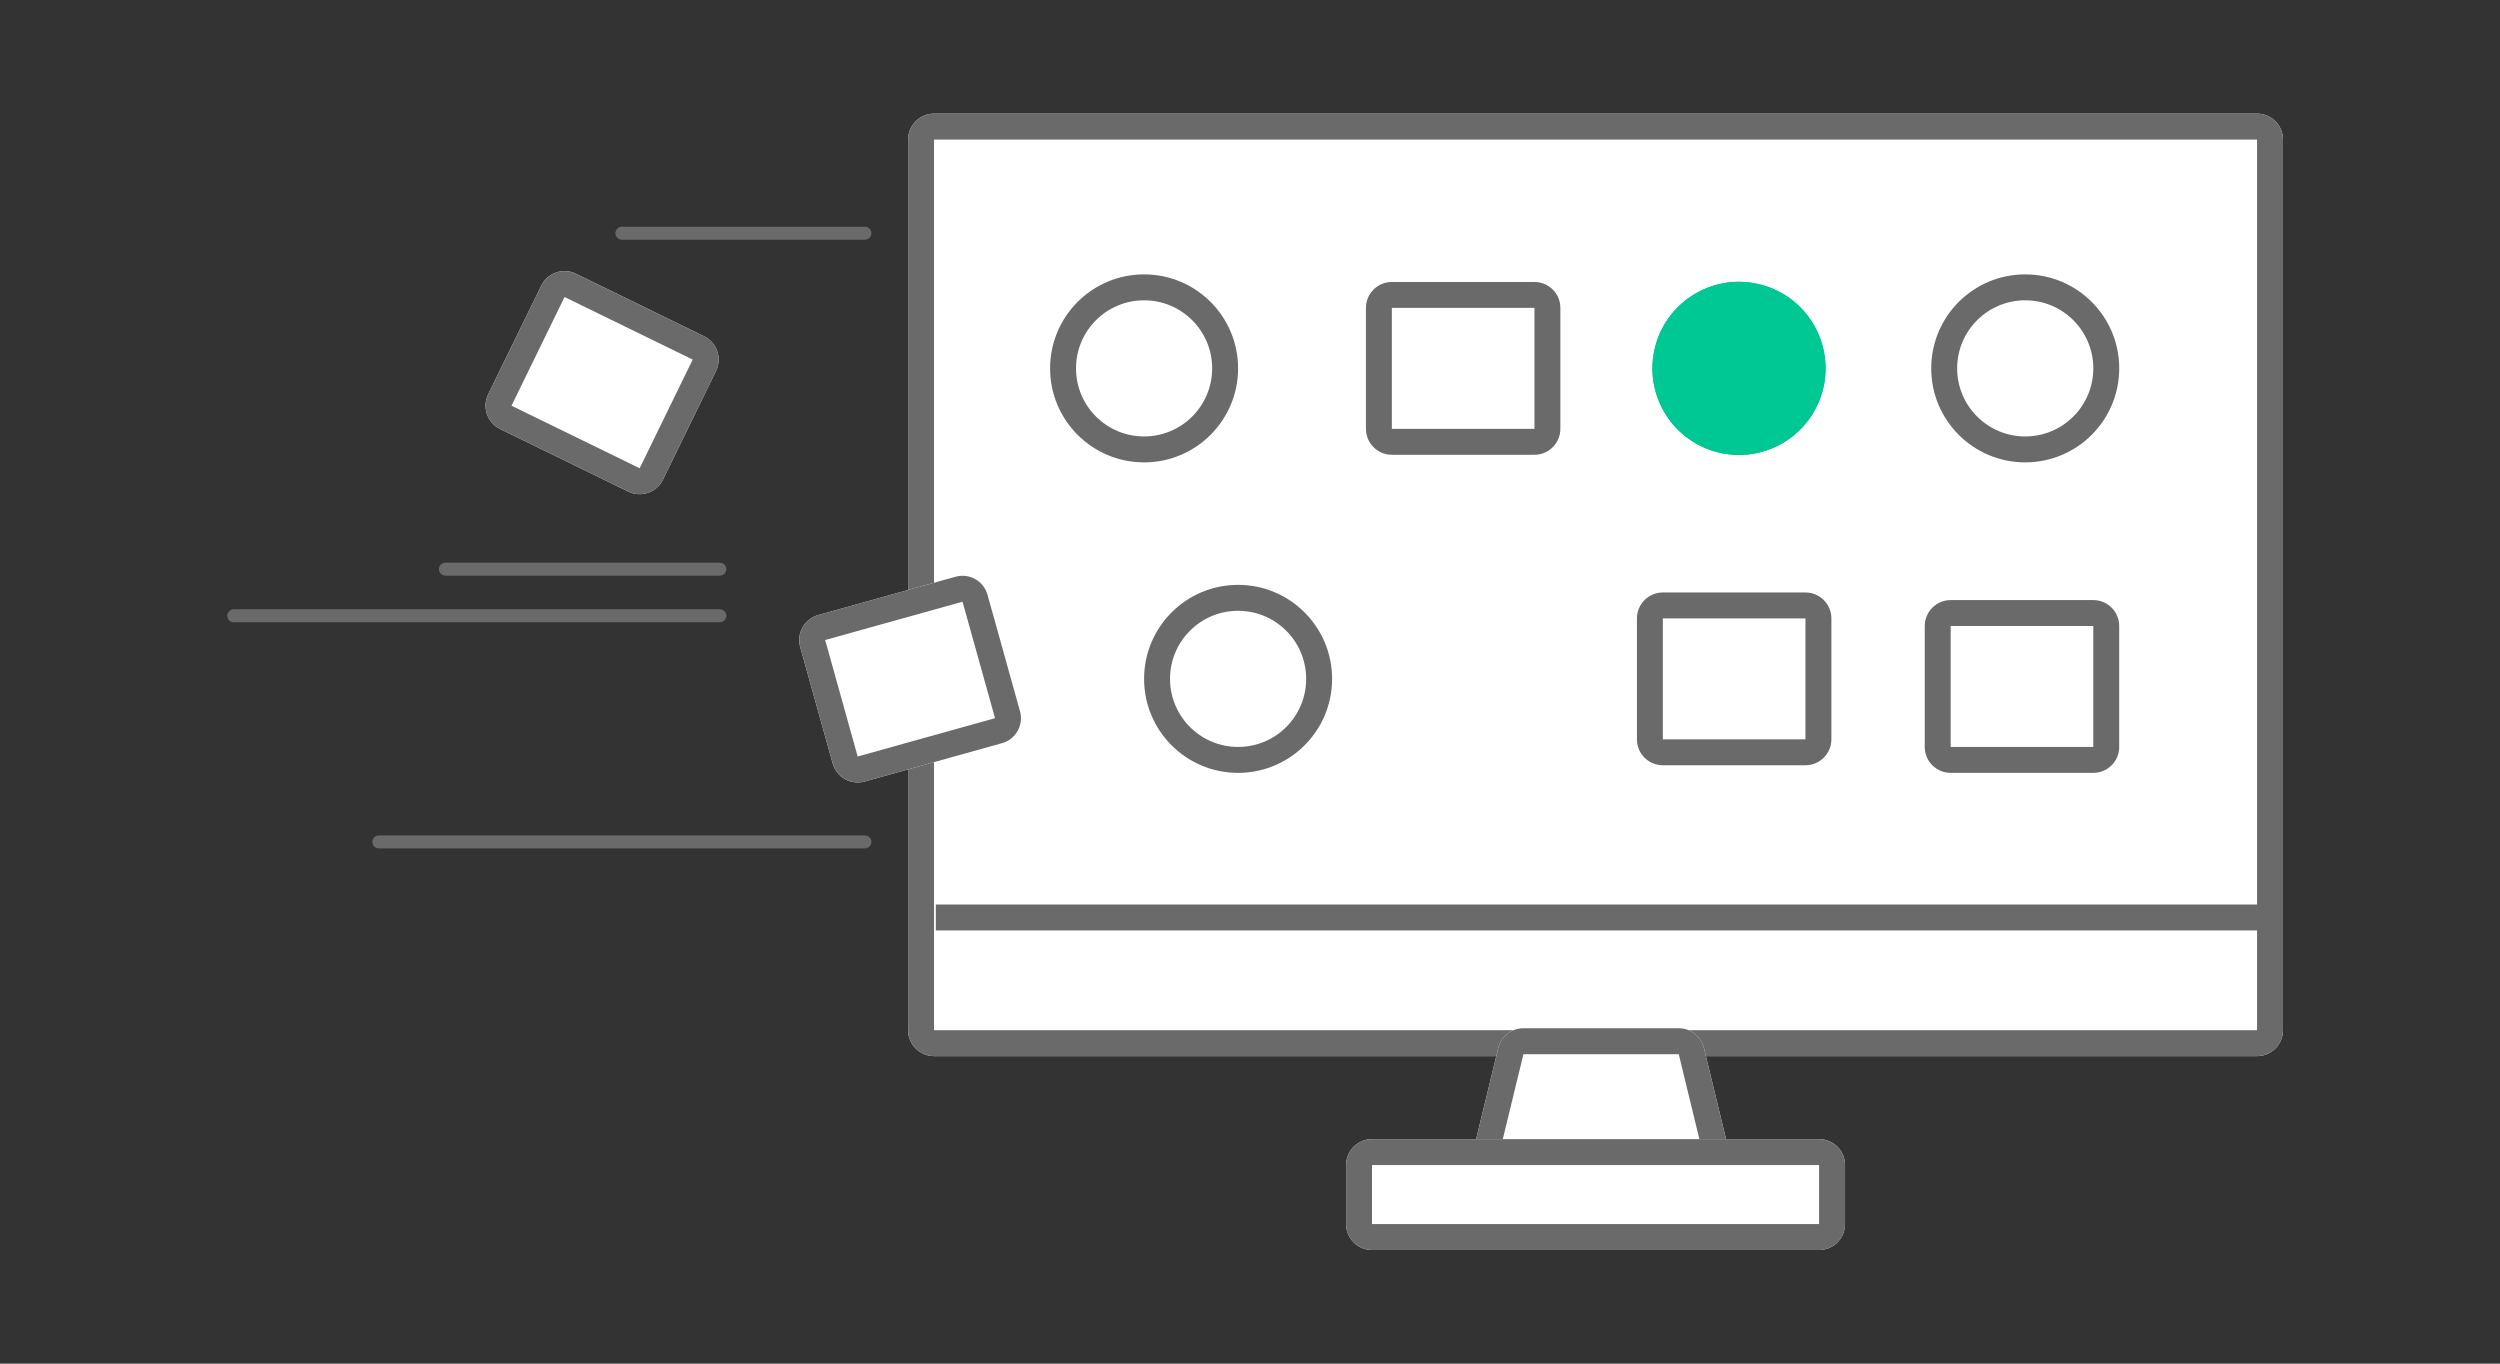 <svg width="88" height="48" viewBox="0 0 88 48" fill="none" xmlns="http://www.w3.org/2000/svg">
<rect x="0" y="0" width="88" height="48" fill="#333333" stroke="none"/>
<path d="M31.965 4.913C31.965 4.409 32.374 4 32.878 4H79.448C79.952 4 80.361 4.409 80.361 4.913V36.262C80.361 36.766 79.952 37.175 79.448 37.175H32.878C32.374 37.175 31.965 36.766 31.965 36.262V4.913Z" fill="white"/>
<path fill-rule="evenodd" clip-rule="evenodd" d="M79.448 4.913H32.878L32.878 36.262H79.448V4.913ZM32.878 4C32.374 4 31.965 4.409 31.965 4.913V36.262C31.965 36.766 32.374 37.175 32.878 37.175H79.448C79.952 37.175 80.361 36.766 80.361 36.262V4.913C80.361 4.409 79.952 4 79.448 4H32.878Z" fill="#6A6A6A"/>
<path d="M52.738 36.892C52.838 36.482 53.204 36.194 53.625 36.194H59.092C59.513 36.194 59.879 36.482 59.979 36.892L60.768 40.14C60.907 40.715 60.472 41.268 59.881 41.268H52.836C52.245 41.268 51.809 40.715 51.949 40.14L52.738 36.892Z" fill="white"/>
<path fill-rule="evenodd" clip-rule="evenodd" d="M59.092 37.107L53.625 37.107L52.836 40.355L59.881 40.355L59.092 37.107ZM53.625 36.194C53.204 36.194 52.838 36.482 52.738 36.892L51.949 40.14C51.809 40.715 52.245 41.268 52.836 41.268H59.881C60.472 41.268 60.907 40.715 60.768 40.14L59.979 36.892C59.879 36.482 59.513 36.194 59.092 36.194H53.625Z" fill="#6A6A6A"/>
<path d="M47.382 41.01C47.382 40.506 47.79 40.097 48.294 40.097H64.032C64.536 40.097 64.945 40.506 64.945 41.01V43.087C64.945 43.591 64.536 44 64.032 44H48.294C47.79 44 47.382 43.591 47.382 43.087V41.01Z" fill="white"/>
<path fill-rule="evenodd" clip-rule="evenodd" d="M64.032 41.01H48.294L48.294 43.087L64.032 43.087L64.032 41.01ZM48.294 40.097C47.79 40.097 47.382 40.506 47.382 41.01V43.087C47.382 43.591 47.79 44 48.294 44H64.032C64.536 44 64.945 43.591 64.945 43.087V41.01C64.945 40.506 64.536 40.097 64.032 40.097H48.294Z" fill="#6A6A6A"/>
<path fill-rule="evenodd" clip-rule="evenodd" d="M79.775 32.752H32.941V31.839H79.775V32.752Z" fill="#6A6A6A"/>
<path fill-rule="evenodd" clip-rule="evenodd" d="M8 21.675C8 21.801 8.102 21.904 8.228 21.904L25.34 21.904C25.466 21.904 25.568 21.801 25.568 21.675C25.568 21.549 25.466 21.447 25.34 21.447L8.228 21.447C8.102 21.447 8 21.549 8 21.675Z" fill="#6A6A6A"/>
<path fill-rule="evenodd" clip-rule="evenodd" d="M30.674 8.209C30.674 8.335 30.572 8.438 30.446 8.438L21.89 8.438C21.764 8.438 21.662 8.335 21.662 8.209C21.662 8.083 21.764 7.981 21.89 7.981L30.446 7.981C30.572 7.981 30.674 8.083 30.674 8.209Z" fill="#6A6A6A"/>
<path fill-rule="evenodd" clip-rule="evenodd" d="M30.674 29.636C30.674 29.762 30.572 29.864 30.446 29.864L13.334 29.864C13.208 29.864 13.106 29.762 13.106 29.636C13.106 29.51 13.208 29.408 13.334 29.408L30.446 29.408C30.572 29.408 30.674 29.51 30.674 29.636Z" fill="#6A6A6A"/>
<path fill-rule="evenodd" clip-rule="evenodd" d="M15.451 20.035C15.451 20.161 15.553 20.263 15.679 20.263H25.339C25.465 20.263 25.567 20.161 25.567 20.035C25.567 19.909 25.465 19.807 25.339 19.807H15.679C15.553 19.807 15.451 19.909 15.451 20.035Z" fill="#6A6A6A"/>
<path d="M19.052 10.055C19.273 9.602 19.819 9.414 20.272 9.635L24.783 11.837C25.236 12.058 25.424 12.605 25.203 13.058L23.336 16.883C23.115 17.336 22.568 17.524 22.115 17.303L17.604 15.101C17.151 14.88 16.963 14.333 17.184 13.88L19.052 10.055Z" fill="white"/>
<path fill-rule="evenodd" clip-rule="evenodd" d="M24.383 12.657L19.872 10.455L18.005 14.281L22.516 16.483L24.383 12.657ZM20.272 9.635C19.819 9.414 19.273 9.602 19.052 10.055L17.184 13.88C16.963 14.333 17.151 14.88 17.604 15.101L22.115 17.303C22.568 17.524 23.115 17.336 23.336 16.883L25.203 13.058C25.424 12.605 25.236 12.058 24.783 11.837L20.272 9.635Z" fill="#6A6A6A"/>
<path d="M28.167 22.775C28.032 22.289 28.316 21.786 28.801 21.65L33.636 20.301C34.121 20.166 34.625 20.449 34.76 20.935L35.904 25.035C36.04 25.52 35.756 26.024 35.271 26.159L30.436 27.509C29.95 27.644 29.447 27.36 29.311 26.875L28.167 22.775Z" fill="white"/>
<path fill-rule="evenodd" clip-rule="evenodd" d="M33.881 21.18L29.046 22.529L30.19 26.629L35.025 25.28L33.881 21.18ZM28.801 21.65C28.316 21.786 28.032 22.289 28.167 22.775L29.311 26.875C29.447 27.36 29.95 27.644 30.436 27.509L35.271 26.159C35.756 26.024 36.04 25.52 35.904 25.035L34.76 20.935C34.625 20.449 34.121 20.166 33.636 20.301L28.801 21.65Z" fill="#6A6A6A"/>
<path d="M48.081 10.838C48.081 10.334 48.489 9.926 48.993 9.926H54.013C54.517 9.926 54.925 10.334 54.925 10.838V15.095C54.925 15.599 54.517 16.008 54.013 16.008H48.993C48.489 16.008 48.081 15.599 48.081 15.095V10.838Z" fill="white"/>
<path fill-rule="evenodd" clip-rule="evenodd" d="M54.013 10.838H48.993L48.993 15.095H54.013V10.838ZM48.993 9.926C48.489 9.926 48.081 10.334 48.081 10.838V15.095C48.081 15.599 48.489 16.008 48.993 16.008H54.013C54.517 16.008 54.925 15.599 54.925 15.095V10.838C54.925 10.334 54.517 9.926 54.013 9.926H48.993Z" fill="#6A6A6A"/>
<path d="M57.62 21.768C57.62 21.264 58.028 20.855 58.532 20.855H63.552C64.056 20.855 64.465 21.264 64.465 21.768V26.024C64.465 26.529 64.056 26.937 63.552 26.937H58.532C58.028 26.937 57.62 26.529 57.62 26.024V21.768Z" fill="white"/>
<path fill-rule="evenodd" clip-rule="evenodd" d="M63.552 21.768H58.532L58.532 26.024H63.552V21.768ZM58.532 20.855C58.028 20.855 57.62 21.264 57.62 21.768V26.024C57.62 26.529 58.028 26.937 58.532 26.937H63.552C64.056 26.937 64.465 26.529 64.465 26.024V21.768C64.465 21.264 64.056 20.855 63.552 20.855H58.532Z" fill="#6A6A6A"/>
<path d="M67.751 26.292C67.751 26.797 68.16 27.205 68.664 27.205H73.684C74.188 27.205 74.596 26.797 74.596 26.292V22.036C74.596 21.532 74.188 21.123 73.684 21.123H68.664C68.16 21.123 67.751 21.532 67.751 22.036V26.292Z" fill="white"/>
<path fill-rule="evenodd" clip-rule="evenodd" d="M73.684 26.292H68.664L68.664 22.036H73.684V26.292ZM68.664 27.205C68.16 27.205 67.751 26.797 67.751 26.292V22.036C67.751 21.532 68.16 21.123 68.664 21.123H73.684C74.188 21.123 74.596 21.532 74.596 22.036V26.292C74.596 26.797 74.188 27.205 73.684 27.205H68.664Z" fill="#6A6A6A"/>
<path d="M43.581 12.967C43.581 14.794 42.099 16.276 40.272 16.276C38.444 16.276 36.963 14.794 36.963 12.967C36.963 11.139 38.444 9.658 40.272 9.658C42.099 9.658 43.581 11.139 43.581 12.967Z" fill="white"/>
<path fill-rule="evenodd" clip-rule="evenodd" d="M40.272 15.363C41.595 15.363 42.668 14.29 42.668 12.967C42.668 11.643 41.595 10.571 40.272 10.571C38.948 10.571 37.876 11.643 37.876 12.967C37.876 14.29 38.948 15.363 40.272 15.363ZM40.272 16.276C42.099 16.276 43.581 14.794 43.581 12.967C43.581 11.139 42.099 9.658 40.272 9.658C38.444 9.658 36.963 11.139 36.963 12.967C36.963 14.794 38.444 16.276 40.272 16.276Z" fill="#6A6A6A"/>
<path d="M46.89 23.896C46.89 25.724 45.408 27.205 43.581 27.205C41.753 27.205 40.272 25.724 40.272 23.896C40.272 22.069 41.753 20.587 43.581 20.587C45.408 20.587 46.89 22.069 46.89 23.896Z" fill="white"/>
<path fill-rule="evenodd" clip-rule="evenodd" d="M43.581 26.292C44.904 26.292 45.977 25.22 45.977 23.896C45.977 22.573 44.904 21.5 43.581 21.5C42.258 21.5 41.185 22.573 41.185 23.896C41.185 25.22 42.258 26.292 43.581 26.292ZM43.581 27.205C45.408 27.205 46.89 25.724 46.89 23.896C46.89 22.069 45.408 20.587 43.581 20.587C41.753 20.587 40.272 22.069 40.272 23.896C40.272 25.724 41.753 27.205 43.581 27.205Z" fill="#6A6A6A"/>
<path d="M74.597 12.967C74.597 14.794 73.115 16.276 71.288 16.276C69.46 16.276 67.979 14.794 67.979 12.967C67.979 11.139 69.46 9.658 71.288 9.658C73.115 9.658 74.597 11.139 74.597 12.967Z" fill="white"/>
<path fill-rule="evenodd" clip-rule="evenodd" d="M71.288 15.363C72.611 15.363 73.684 14.29 73.684 12.967C73.684 11.643 72.611 10.571 71.288 10.571C69.965 10.571 68.892 11.643 68.892 12.967C68.892 14.29 69.965 15.363 71.288 15.363ZM71.288 16.276C73.115 16.276 74.597 14.794 74.597 12.967C74.597 11.139 73.115 9.658 71.288 9.658C69.46 9.658 67.979 11.139 67.979 12.967C67.979 14.794 69.46 16.276 71.288 16.276Z" fill="#6A6A6A"/>
<path d="M64.156 13.756C63.72 15.381 62.049 16.346 60.424 15.91C58.798 15.475 57.833 13.804 58.269 12.178C58.705 10.553 60.375 9.588 62.001 10.024C63.627 10.459 64.591 12.13 64.156 13.756Z" fill="#00C895"/>
<path fill-rule="evenodd" clip-rule="evenodd" d="M60.66 15.029C61.799 15.334 62.969 14.658 63.274 13.519C63.579 12.381 62.904 11.21 61.765 10.905C60.626 10.6 59.456 11.276 59.151 12.414C58.845 13.553 59.521 14.724 60.66 15.029ZM60.424 15.91C62.049 16.346 63.72 15.381 64.156 13.756C64.591 12.13 63.627 10.459 62.001 10.024C60.375 9.588 58.705 10.553 58.269 12.178C57.833 13.804 58.798 15.475 60.424 15.91Z" fill="#00C895"/>
</svg>

